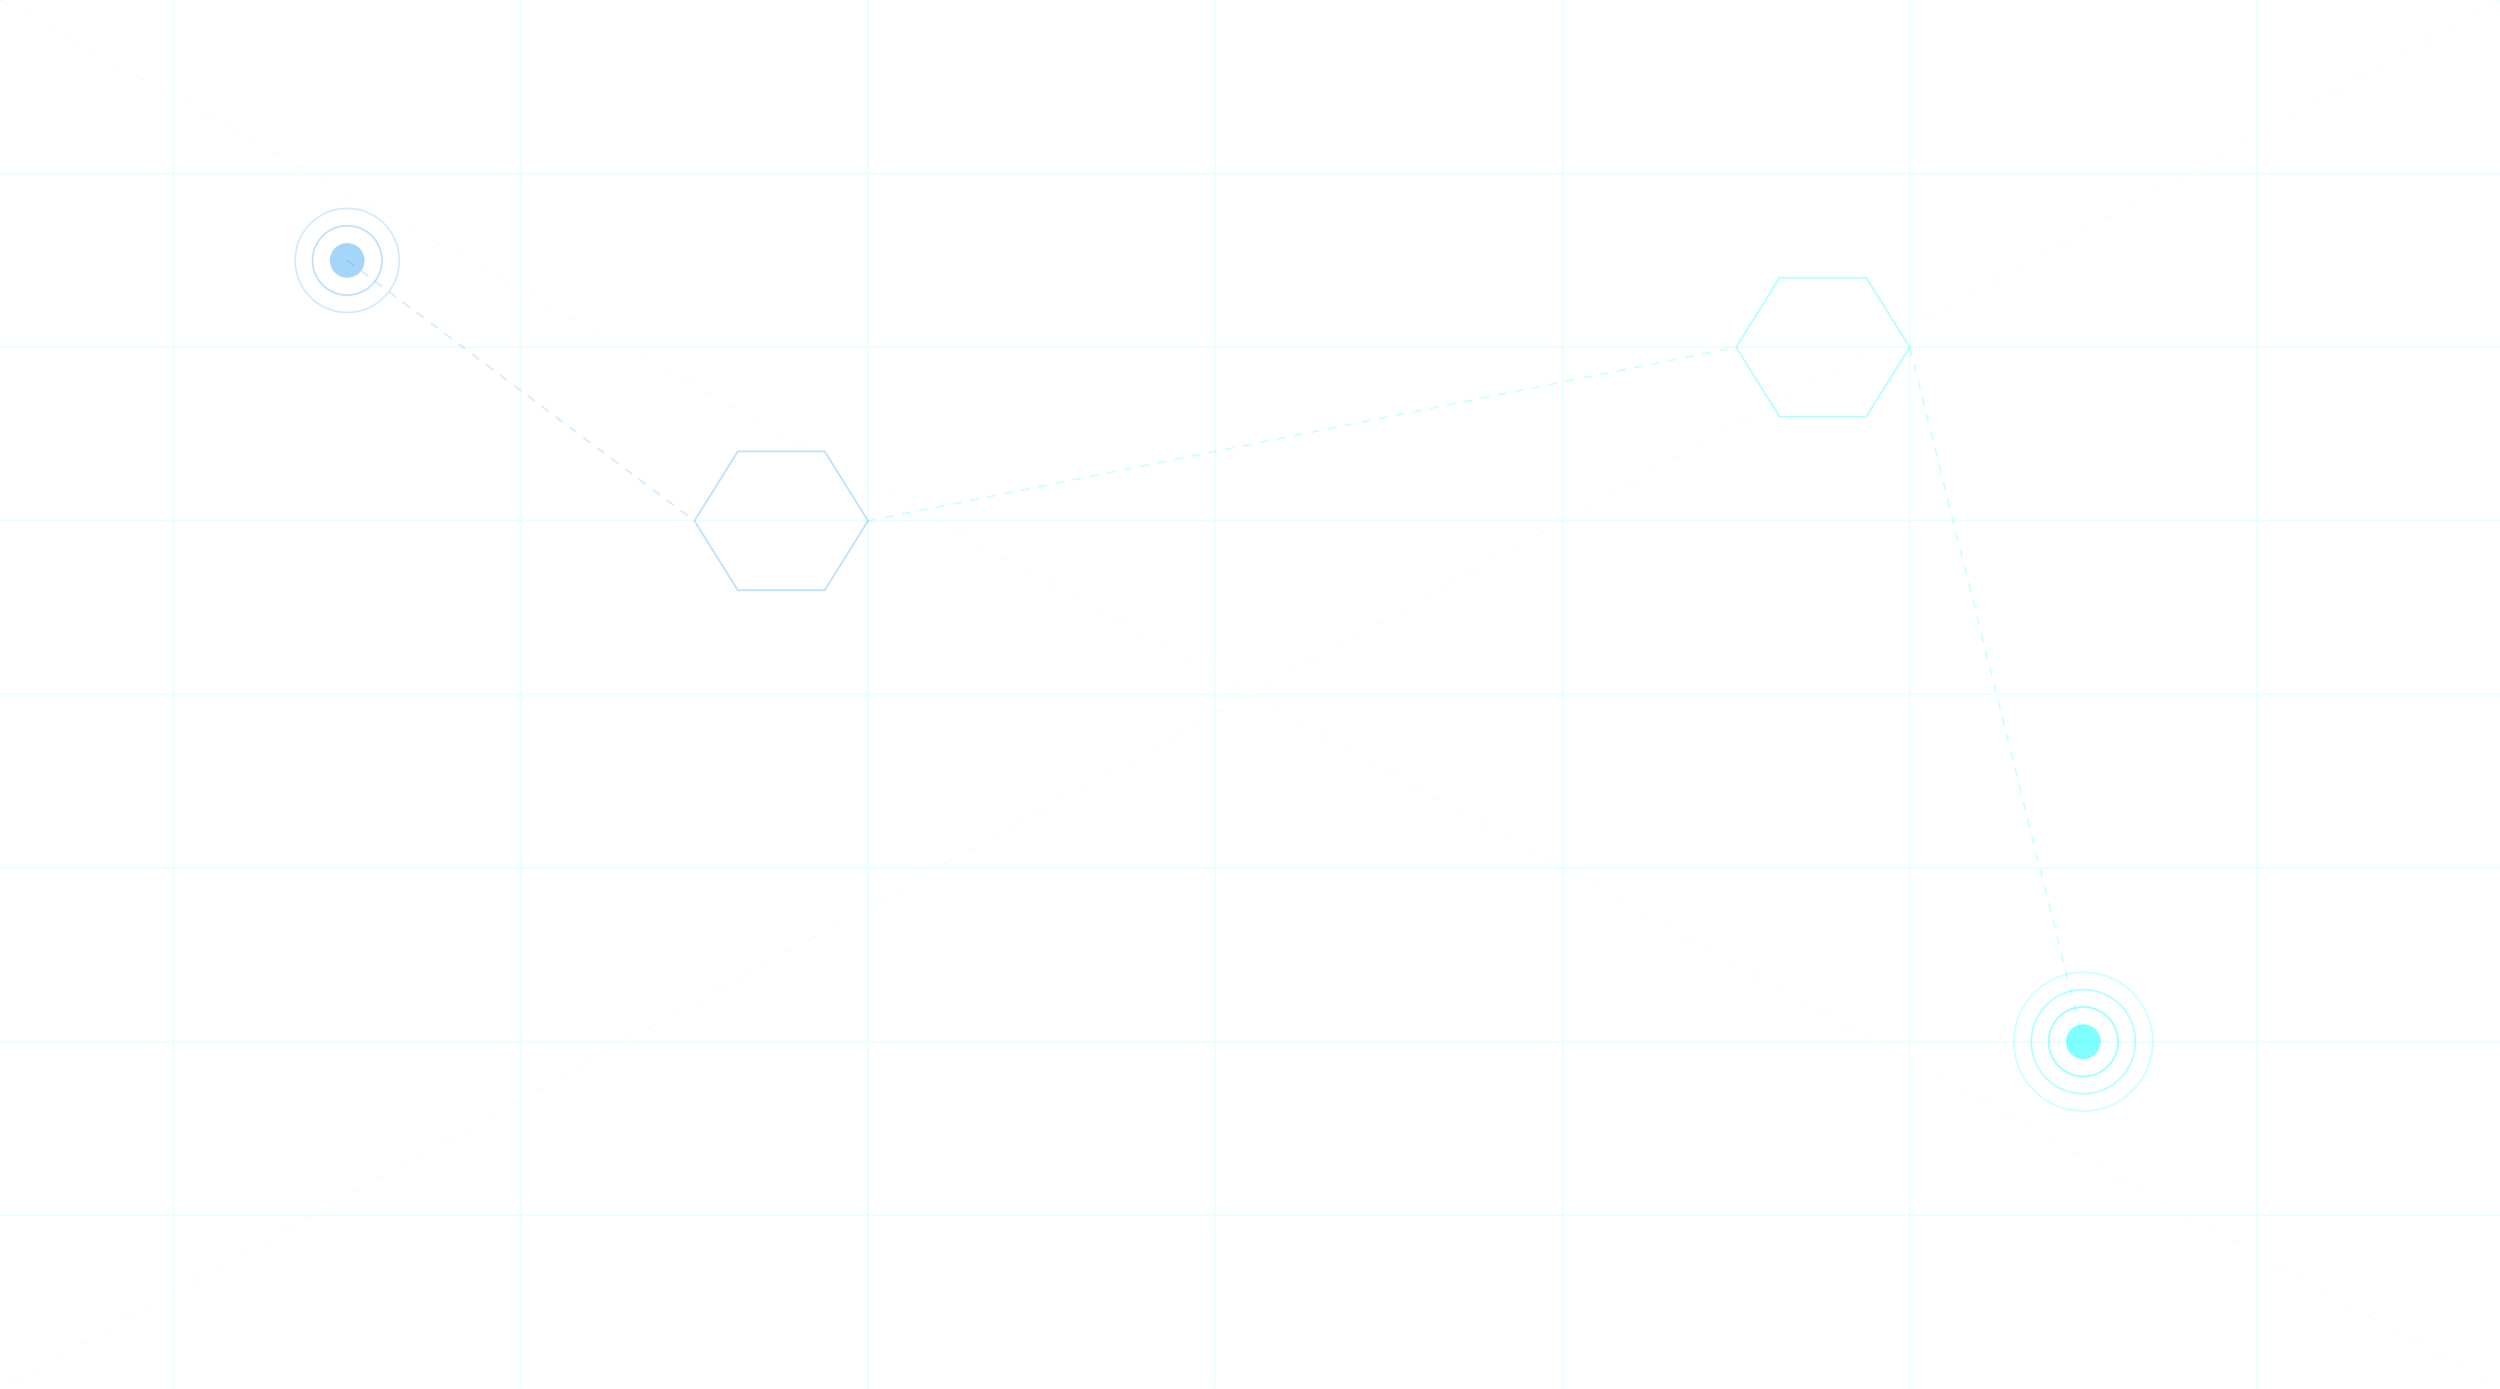 <svg width="1440" height="800" viewBox="0 0 1440 800" fill="none" xmlns="http://www.w3.org/2000/svg">
  <!-- Grade de fundo com efeito de perspectiva -->
  <g opacity="0.1">
    <!-- Linhas horizontais -->
    <path d="M0 100 L1440 100" stroke="#00FFFF" stroke-width="1"/>
    <path d="M0 200 L1440 200" stroke="#00FFFF" stroke-width="1"/>
    <path d="M0 300 L1440 300" stroke="#00FFFF" stroke-width="1"/>
    <path d="M0 400 L1440 400" stroke="#00FFFF" stroke-width="1"/>
    <path d="M0 500 L1440 500" stroke="#00FFFF" stroke-width="1"/>
    <path d="M0 600 L1440 600" stroke="#00FFFF" stroke-width="1"/>
    <path d="M0 700 L1440 700" stroke="#00FFFF" stroke-width="1"/>
    
    <!-- Linhas verticais -->
    <path d="M100 0 L100 800" stroke="#00FFFF" stroke-width="1"/>
    <path d="M300 0 L300 800" stroke="#00FFFF" stroke-width="1"/>
    <path d="M500 0 L500 800" stroke="#00FFFF" stroke-width="1"/>
    <path d="M700 0 L700 800" stroke="#00FFFF" stroke-width="1"/>
    <path d="M900 0 L900 800" stroke="#00FFFF" stroke-width="1"/>
    <path d="M1100 0 L1100 800" stroke="#00FFFF" stroke-width="1"/>
    <path d="M1300 0 L1300 800" stroke="#00FFFF" stroke-width="1"/>
    
    <!-- Linhas diagonais para efeito de perspectiva -->
    <path d="M0 0 L1440 800" stroke="#00FFFF" stroke-width="0.5" stroke-dasharray="5 10"/>
    <path d="M1440 0 L0 800" stroke="#00FFFF" stroke-width="0.5" stroke-dasharray="5 10"/>
  </g>
  
  <!-- Círculos de dados -->
  <circle cx="200" cy="150" r="30" fill="none" stroke="#2196F3" stroke-width="1" opacity="0.2"/>
  <circle cx="200" cy="150" r="20" fill="none" stroke="#2196F3" stroke-width="1" opacity="0.3"/>
  <circle cx="200" cy="150" r="10" fill="#2196F3" opacity="0.4"/>
  
  <circle cx="1200" cy="600" r="40" fill="none" stroke="#00FFFF" stroke-width="1" opacity="0.2"/>
  <circle cx="1200" cy="600" r="30" fill="none" stroke="#00FFFF" stroke-width="1" opacity="0.3"/>
  <circle cx="1200" cy="600" r="20" fill="none" stroke="#00FFFF" stroke-width="1" opacity="0.4"/>
  <circle cx="1200" cy="600" r="10" fill="#00FFFF" opacity="0.5"/>
  
  <!-- Hexágonos (símbolo da democracia) -->
  <polygon points="400,300 425,260 475,260 500,300 475,340 425,340" fill="none" stroke="#2196F3" stroke-width="1" opacity="0.3"/>
  <polygon points="1000,200 1025,160 1075,160 1100,200 1075,240 1025,240" fill="none" stroke="#00FFFF" stroke-width="1" opacity="0.3"/>
  
  <!-- Linhas de conexão -->
  <path d="M200 150 L400 300" stroke="#2196F3" stroke-width="1" opacity="0.2" stroke-dasharray="5 5"/>
  <path d="M500 300 L1000 200" stroke="#00FFFF" stroke-width="1" opacity="0.2" stroke-dasharray="5 5"/>
  <path d="M1100 200 L1200 600" stroke="#00FFFF" stroke-width="1" opacity="0.2" stroke-dasharray="5 5"/>
</svg>